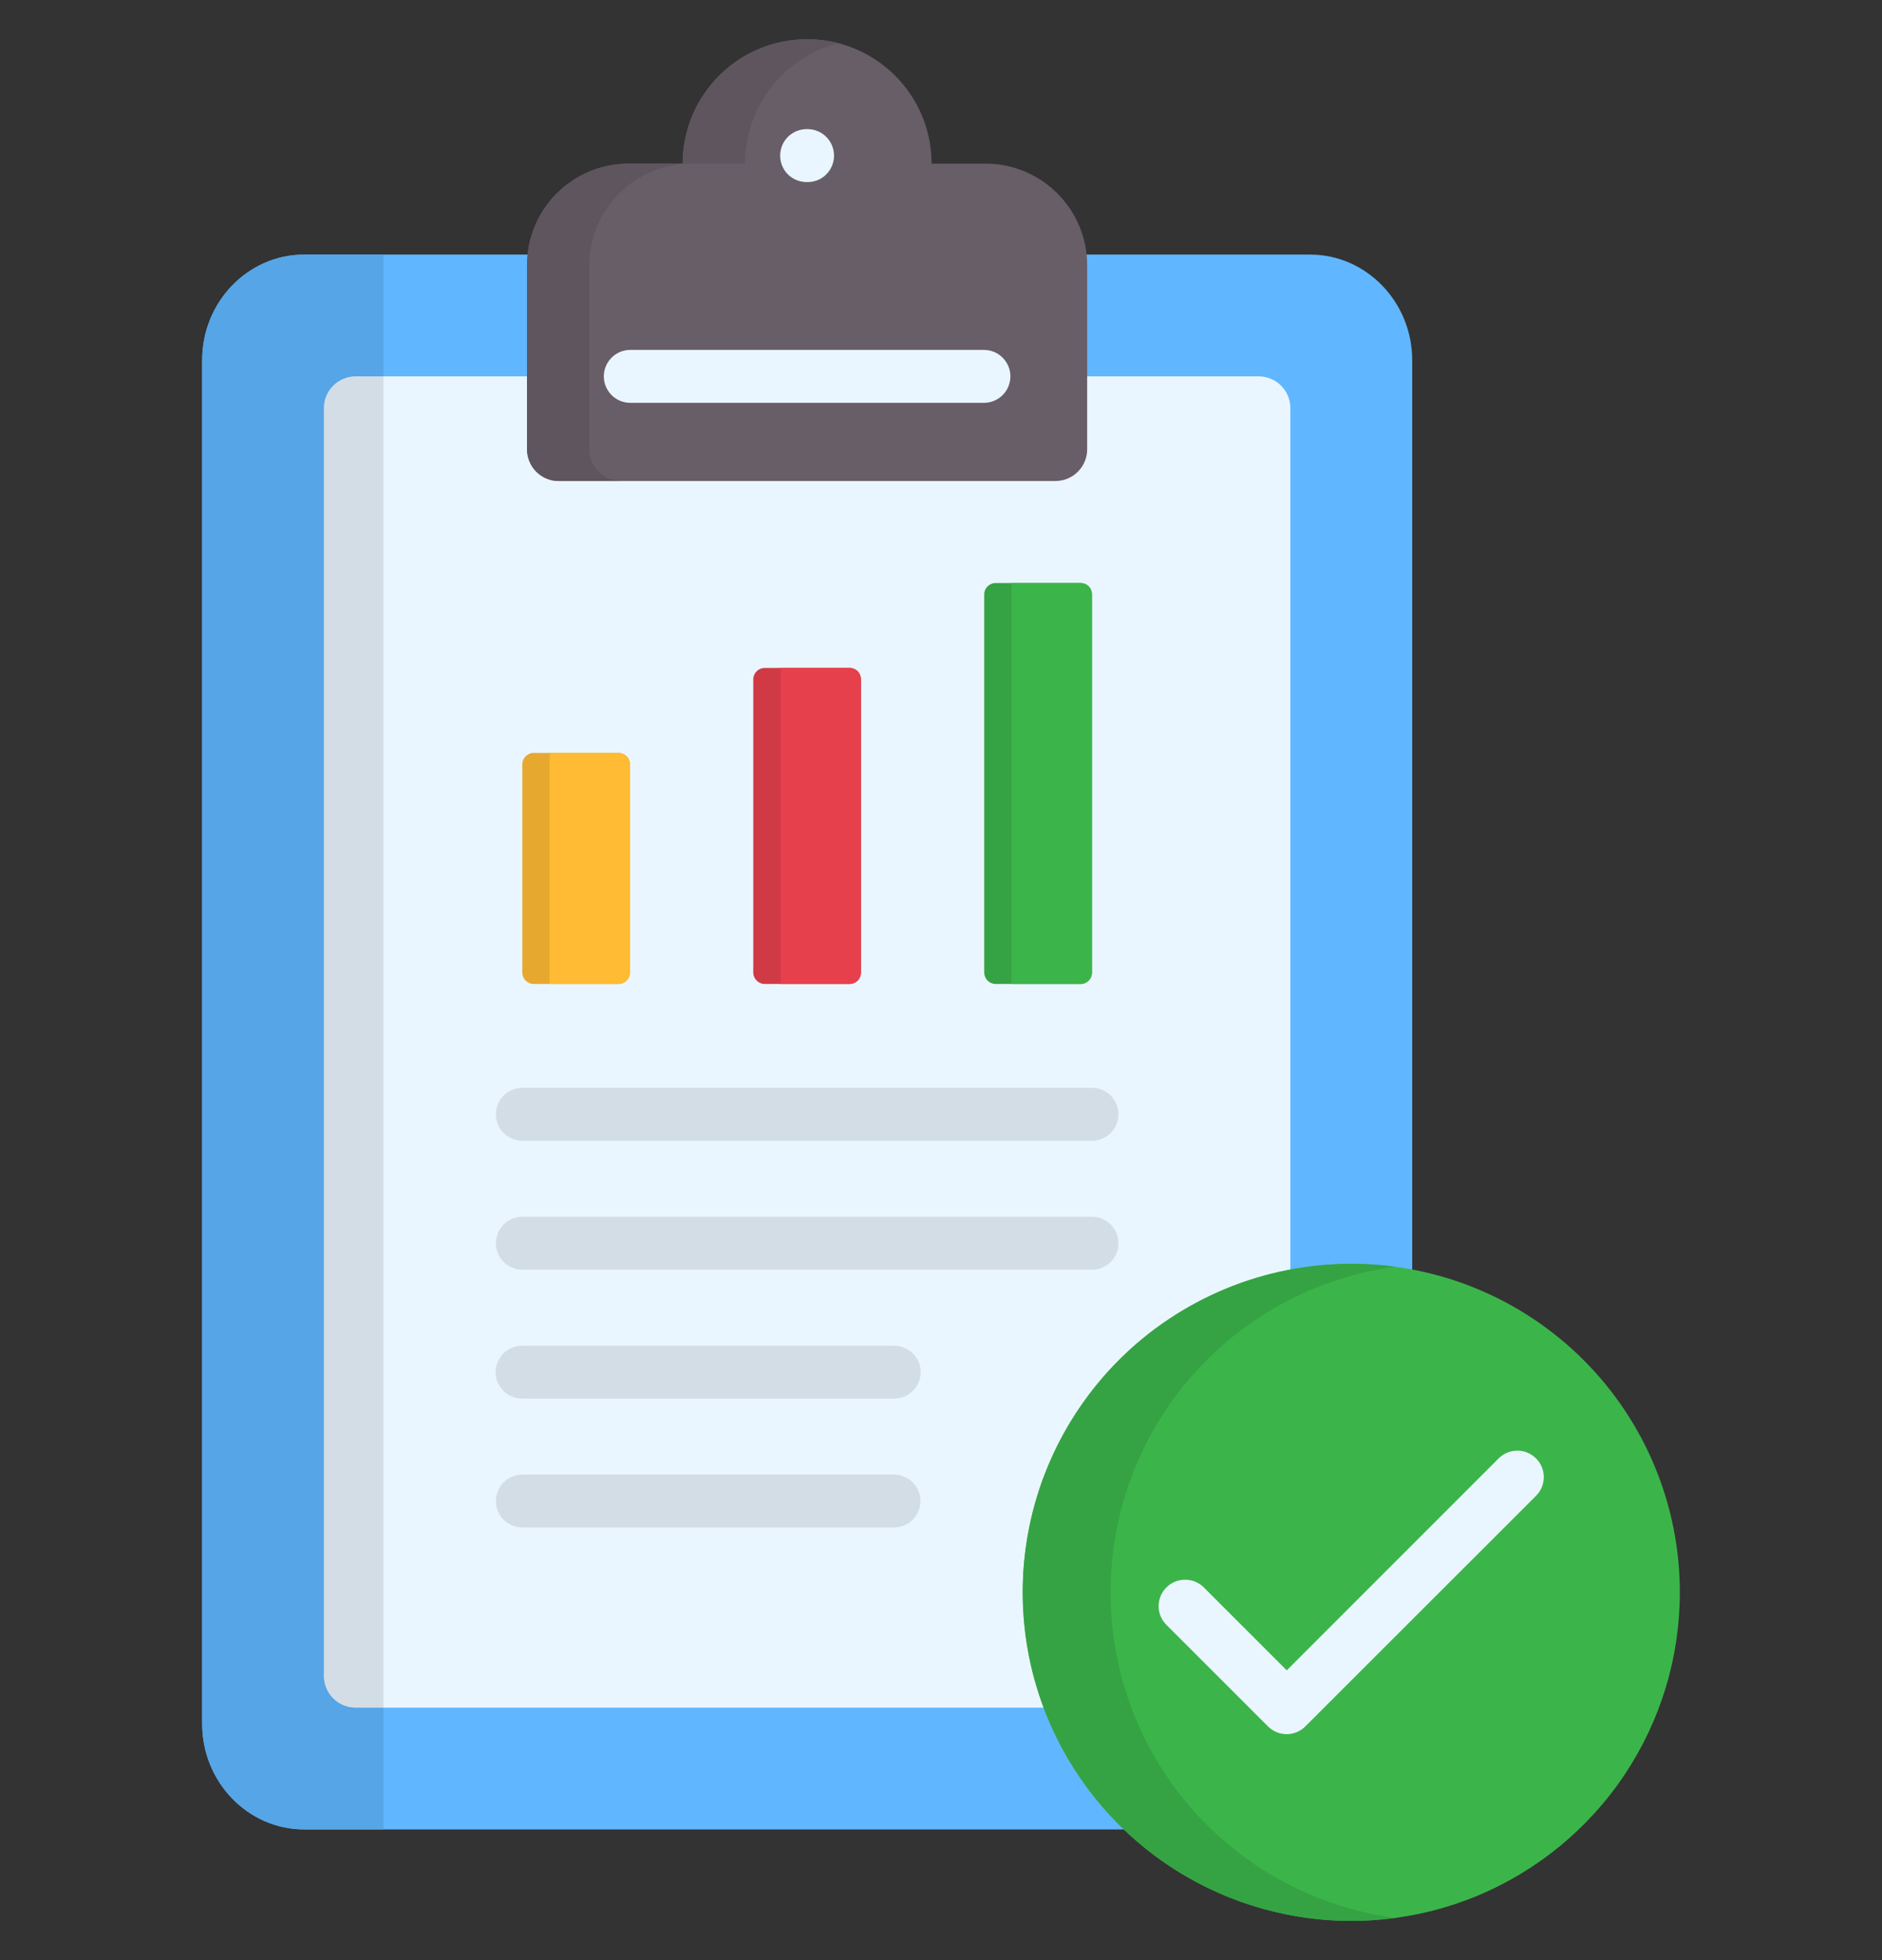 <svg width="24" height="25" viewBox="0 0 24 25" fill="none" xmlns="http://www.w3.org/2000/svg">
<rect x="0" y="0" width="24" height="25" fill="#333333" stroke="none"/>
<g clip-path="url(#clip0_109_1855)">
<path fill-rule="evenodd" clip-rule="evenodd" d="M3.88 3.247H16.707C17.424 3.247 18.009 3.852 18.009 4.595V21.985C18.009 22.728 17.424 23.333 16.707 23.333H3.88C3.161 23.333 2.578 22.728 2.578 21.985V4.595C2.578 3.852 3.161 3.247 3.88 3.247Z" fill="#60B7FF"/>
<path fill-rule="evenodd" clip-rule="evenodd" d="M4.13 5.203V21.377C4.13 21.484 4.173 21.587 4.249 21.662C4.324 21.738 4.427 21.78 4.534 21.78H16.052C16.159 21.78 16.261 21.738 16.337 21.662C16.412 21.587 16.455 21.484 16.455 21.377V5.203C16.455 5.097 16.412 4.994 16.337 4.919C16.261 4.843 16.159 4.801 16.052 4.8H4.534C4.427 4.8 4.324 4.843 4.248 4.918C4.173 4.994 4.13 5.096 4.129 5.203H4.13Z" fill="#EAF6FF"/>
<path fill-rule="evenodd" clip-rule="evenodd" d="M8.012 2.087H8.705C8.705 1.666 8.873 1.263 9.17 0.965C9.468 0.667 9.872 0.5 10.293 0.5C10.714 0.5 11.117 0.667 11.415 0.965C11.713 1.263 11.88 1.666 11.88 2.087H12.573C12.915 2.088 13.242 2.225 13.484 2.467C13.726 2.709 13.863 3.036 13.864 3.378V5.732C13.864 5.839 13.821 5.941 13.745 6.017C13.67 6.092 13.567 6.135 13.46 6.135H7.124C7.017 6.135 6.915 6.092 6.839 6.017C6.764 5.941 6.721 5.839 6.721 5.732V3.378C6.722 3.036 6.858 2.708 7.1 2.467C7.342 2.225 7.67 2.088 8.012 2.087L8.012 2.087Z" fill="#685E68"/>
<path d="M10.299 1.647C10.343 1.647 10.387 1.656 10.428 1.673C10.469 1.69 10.506 1.715 10.537 1.746C10.569 1.778 10.593 1.815 10.61 1.856C10.627 1.897 10.636 1.941 10.636 1.985C10.636 2.029 10.627 2.073 10.61 2.114C10.593 2.155 10.569 2.192 10.537 2.224C10.506 2.255 10.469 2.28 10.428 2.297C10.387 2.314 10.343 2.322 10.299 2.322H10.286C10.197 2.322 10.111 2.287 10.047 2.224C9.984 2.16 9.949 2.074 9.949 1.985C9.949 1.895 9.984 1.81 10.047 1.746C10.111 1.683 10.197 1.647 10.286 1.647H10.299ZM8.038 5.138C7.948 5.138 7.862 5.102 7.799 5.039C7.736 4.976 7.7 4.89 7.7 4.8C7.7 4.711 7.736 4.625 7.799 4.562C7.862 4.498 7.948 4.463 8.038 4.463H12.547C12.637 4.463 12.722 4.498 12.786 4.562C12.849 4.625 12.885 4.711 12.885 4.8C12.885 4.89 12.849 4.976 12.786 5.039C12.722 5.102 12.637 5.138 12.547 5.138H8.038Z" fill="#EAF6FF"/>
<path fill-rule="evenodd" clip-rule="evenodd" d="M21.422 20.309C21.422 21.138 21.177 21.948 20.716 22.637C20.256 23.326 19.601 23.863 18.836 24.181C18.07 24.498 17.227 24.581 16.415 24.419C15.602 24.258 14.855 23.859 14.269 23.273C13.683 22.686 13.284 21.94 13.122 21.127C12.96 20.314 13.043 19.471 13.361 18.706C13.678 17.94 14.215 17.285 14.904 16.825C15.594 16.365 16.404 16.119 17.233 16.119C18.344 16.119 19.409 16.561 20.195 17.347C20.98 18.132 21.422 19.198 21.422 20.309Z" fill="#3BB54A"/>
<path d="M14.875 20.724C14.811 20.661 14.775 20.575 14.775 20.486C14.775 20.396 14.811 20.31 14.874 20.247C14.937 20.183 15.023 20.148 15.113 20.148C15.202 20.148 15.288 20.183 15.351 20.246L16.409 21.304L19.112 18.6C19.175 18.537 19.261 18.502 19.35 18.502C19.44 18.502 19.525 18.538 19.588 18.601C19.651 18.664 19.687 18.749 19.687 18.839C19.687 18.928 19.652 19.014 19.589 19.077L16.646 22.019C16.583 22.082 16.497 22.118 16.408 22.118C16.319 22.118 16.233 22.082 16.17 22.019L14.875 20.724Z" fill="#EAF6FF"/>
<path fill-rule="evenodd" clip-rule="evenodd" d="M13.781 7.436H12.696C12.658 7.436 12.621 7.451 12.594 7.478C12.567 7.505 12.551 7.542 12.551 7.58V12.405C12.552 12.444 12.567 12.48 12.594 12.507C12.621 12.534 12.658 12.55 12.696 12.55H13.781C13.819 12.55 13.856 12.534 13.883 12.507C13.91 12.48 13.925 12.444 13.925 12.405V7.58C13.925 7.542 13.91 7.505 13.883 7.478C13.856 7.451 13.819 7.436 13.781 7.436Z" fill="#35A343"/>
<path fill-rule="evenodd" clip-rule="evenodd" d="M10.835 8.519H9.751C9.712 8.519 9.676 8.534 9.649 8.561C9.622 8.588 9.606 8.625 9.606 8.663V12.405C9.606 12.443 9.622 12.48 9.649 12.507C9.676 12.534 9.712 12.55 9.751 12.55H10.835C10.874 12.549 10.91 12.534 10.937 12.507C10.964 12.48 10.979 12.443 10.979 12.405V8.663C10.979 8.625 10.964 8.589 10.937 8.561C10.91 8.534 10.874 8.519 10.835 8.519Z" fill="#CF3A45"/>
<path fill-rule="evenodd" clip-rule="evenodd" d="M7.889 9.603H6.805C6.766 9.603 6.73 9.619 6.703 9.646C6.676 9.673 6.661 9.71 6.661 9.748V12.405C6.661 12.443 6.676 12.48 6.703 12.507C6.73 12.534 6.766 12.549 6.805 12.55H7.889C7.928 12.549 7.964 12.534 7.991 12.507C8.018 12.48 8.034 12.443 8.034 12.405V9.748C8.034 9.71 8.019 9.673 7.991 9.646C7.964 9.619 7.928 9.603 7.889 9.603Z" fill="#E6A82E"/>
<path d="M6.661 14.55C6.572 14.55 6.486 14.514 6.422 14.451C6.359 14.387 6.324 14.302 6.324 14.212C6.324 14.123 6.359 14.037 6.422 13.973C6.486 13.91 6.572 13.874 6.661 13.874H13.925C14.015 13.874 14.101 13.91 14.164 13.973C14.227 14.037 14.263 14.123 14.263 14.212C14.263 14.302 14.227 14.387 14.164 14.451C14.101 14.514 14.015 14.55 13.925 14.55H6.661ZM6.661 19.482C6.572 19.482 6.486 19.447 6.422 19.384C6.359 19.32 6.324 19.234 6.324 19.145C6.324 19.055 6.359 18.97 6.422 18.906C6.486 18.843 6.572 18.807 6.661 18.807H11.4C11.49 18.807 11.575 18.843 11.639 18.906C11.702 18.97 11.738 19.055 11.738 19.145C11.738 19.234 11.702 19.32 11.639 19.384C11.575 19.447 11.49 19.482 11.4 19.482H6.661ZM6.661 17.838C6.616 17.838 6.572 17.83 6.531 17.813C6.49 17.796 6.452 17.772 6.42 17.74C6.389 17.709 6.364 17.672 6.346 17.631C6.329 17.59 6.32 17.545 6.32 17.501C6.32 17.456 6.329 17.412 6.346 17.371C6.364 17.33 6.389 17.293 6.42 17.261C6.452 17.23 6.49 17.205 6.531 17.189C6.572 17.172 6.616 17.164 6.661 17.164H11.4C11.445 17.164 11.489 17.172 11.53 17.189C11.572 17.205 11.609 17.23 11.641 17.261C11.672 17.293 11.698 17.33 11.715 17.371C11.732 17.412 11.741 17.456 11.741 17.501C11.741 17.545 11.732 17.59 11.715 17.631C11.698 17.672 11.672 17.709 11.641 17.74C11.609 17.772 11.572 17.796 11.53 17.813C11.489 17.83 11.445 17.838 11.4 17.838H6.661ZM6.661 16.194C6.572 16.194 6.486 16.159 6.422 16.095C6.359 16.032 6.324 15.946 6.324 15.857C6.324 15.767 6.359 15.681 6.422 15.618C6.486 15.555 6.572 15.519 6.661 15.519H13.925C14.015 15.519 14.101 15.555 14.164 15.618C14.227 15.681 14.263 15.767 14.263 15.857C14.263 15.946 14.227 16.032 14.164 16.095C14.101 16.159 14.015 16.194 13.925 16.194H6.661Z" fill="#D3DDE6"/>
<path fill-rule="evenodd" clip-rule="evenodd" d="M7.523 3.247C7.556 2.93 7.706 2.636 7.943 2.422C8.18 2.208 8.488 2.089 8.807 2.087H9.501C9.501 1.736 9.618 1.394 9.833 1.116C10.048 0.837 10.35 0.639 10.691 0.551C10.456 0.49 10.211 0.484 9.973 0.533C9.736 0.581 9.513 0.684 9.321 0.832C9.13 0.981 8.975 1.171 8.868 1.388C8.761 1.606 8.706 1.845 8.706 2.087H8.012C7.693 2.088 7.385 2.207 7.148 2.421C6.911 2.635 6.761 2.929 6.728 3.247C6.724 3.291 6.721 3.335 6.721 3.378V5.732C6.722 5.839 6.764 5.941 6.84 6.017C6.915 6.092 7.018 6.135 7.124 6.135H7.921C7.814 6.135 7.711 6.093 7.635 6.017C7.56 5.941 7.517 5.839 7.516 5.732V3.378C7.516 3.334 7.519 3.291 7.523 3.247L7.523 3.247Z" fill="#5E555E"/>
<path fill-rule="evenodd" clip-rule="evenodd" d="M4.89 21.78V4.8H4.534C4.427 4.8 4.324 4.843 4.248 4.918C4.173 4.994 4.13 5.096 4.129 5.203V21.377C4.13 21.484 4.173 21.587 4.248 21.662C4.324 21.738 4.427 21.78 4.534 21.78L4.89 21.78Z" fill="#D3DDE6"/>
<path fill-rule="evenodd" clip-rule="evenodd" d="M4.13 21.377V5.203C4.13 5.096 4.173 4.994 4.249 4.918C4.324 4.843 4.427 4.8 4.534 4.8H4.891V3.247H3.88C3.161 3.247 2.578 3.852 2.578 4.595V21.985C2.578 22.728 3.161 23.333 3.88 23.333H4.89V21.78H4.534C4.427 21.78 4.324 21.738 4.248 21.662C4.173 21.587 4.13 21.484 4.129 21.377L4.13 21.377Z" fill="#56A5E6"/>
<path fill-rule="evenodd" clip-rule="evenodd" d="M12.899 7.436V12.55H13.781C13.819 12.55 13.856 12.534 13.883 12.507C13.91 12.48 13.925 12.444 13.925 12.405V7.58C13.925 7.542 13.91 7.505 13.883 7.478C13.856 7.451 13.819 7.436 13.781 7.436H12.899Z" fill="#3BB54A"/>
<path fill-rule="evenodd" clip-rule="evenodd" d="M9.954 8.519V12.55H10.835C10.873 12.55 10.91 12.534 10.937 12.507C10.964 12.48 10.979 12.443 10.979 12.405V8.663C10.979 8.625 10.964 8.589 10.937 8.561C10.91 8.534 10.873 8.519 10.835 8.519L9.954 8.519Z" fill="#E6404D"/>
<path fill-rule="evenodd" clip-rule="evenodd" d="M7.024 9.603C7.013 9.623 7.008 9.645 7.008 9.667V12.55H7.889C7.927 12.549 7.964 12.534 7.991 12.507C8.018 12.48 8.034 12.443 8.034 12.405V9.748C8.034 9.71 8.018 9.673 7.991 9.646C7.964 9.619 7.927 9.603 7.889 9.603H7.024Z" fill="#FFBB33"/>
<path fill-rule="evenodd" clip-rule="evenodd" d="M14.163 20.309C14.163 19.294 14.531 18.315 15.198 17.551C15.866 16.787 16.788 16.292 17.793 16.156C17.607 16.131 17.42 16.119 17.233 16.119C16.683 16.119 16.138 16.227 15.629 16.438C15.121 16.649 14.659 16.957 14.27 17.346C13.881 17.736 13.572 18.198 13.361 18.706C13.151 19.214 13.043 19.759 13.043 20.309C13.043 20.86 13.151 21.405 13.361 21.913C13.572 22.422 13.881 22.883 14.27 23.273C14.659 23.662 15.121 23.97 15.629 24.181C16.138 24.391 16.683 24.5 17.233 24.5C17.42 24.5 17.607 24.487 17.793 24.462C16.787 24.327 15.865 23.832 15.197 23.068C14.529 22.304 14.162 21.323 14.163 20.309Z" fill="#35A343"/>
</g>
<defs>
<clipPath id="clip0_109_1855">
<rect width="24" height="24" fill="white" transform="translate(0 0.5)"/>
</clipPath>
</defs>
</svg>
